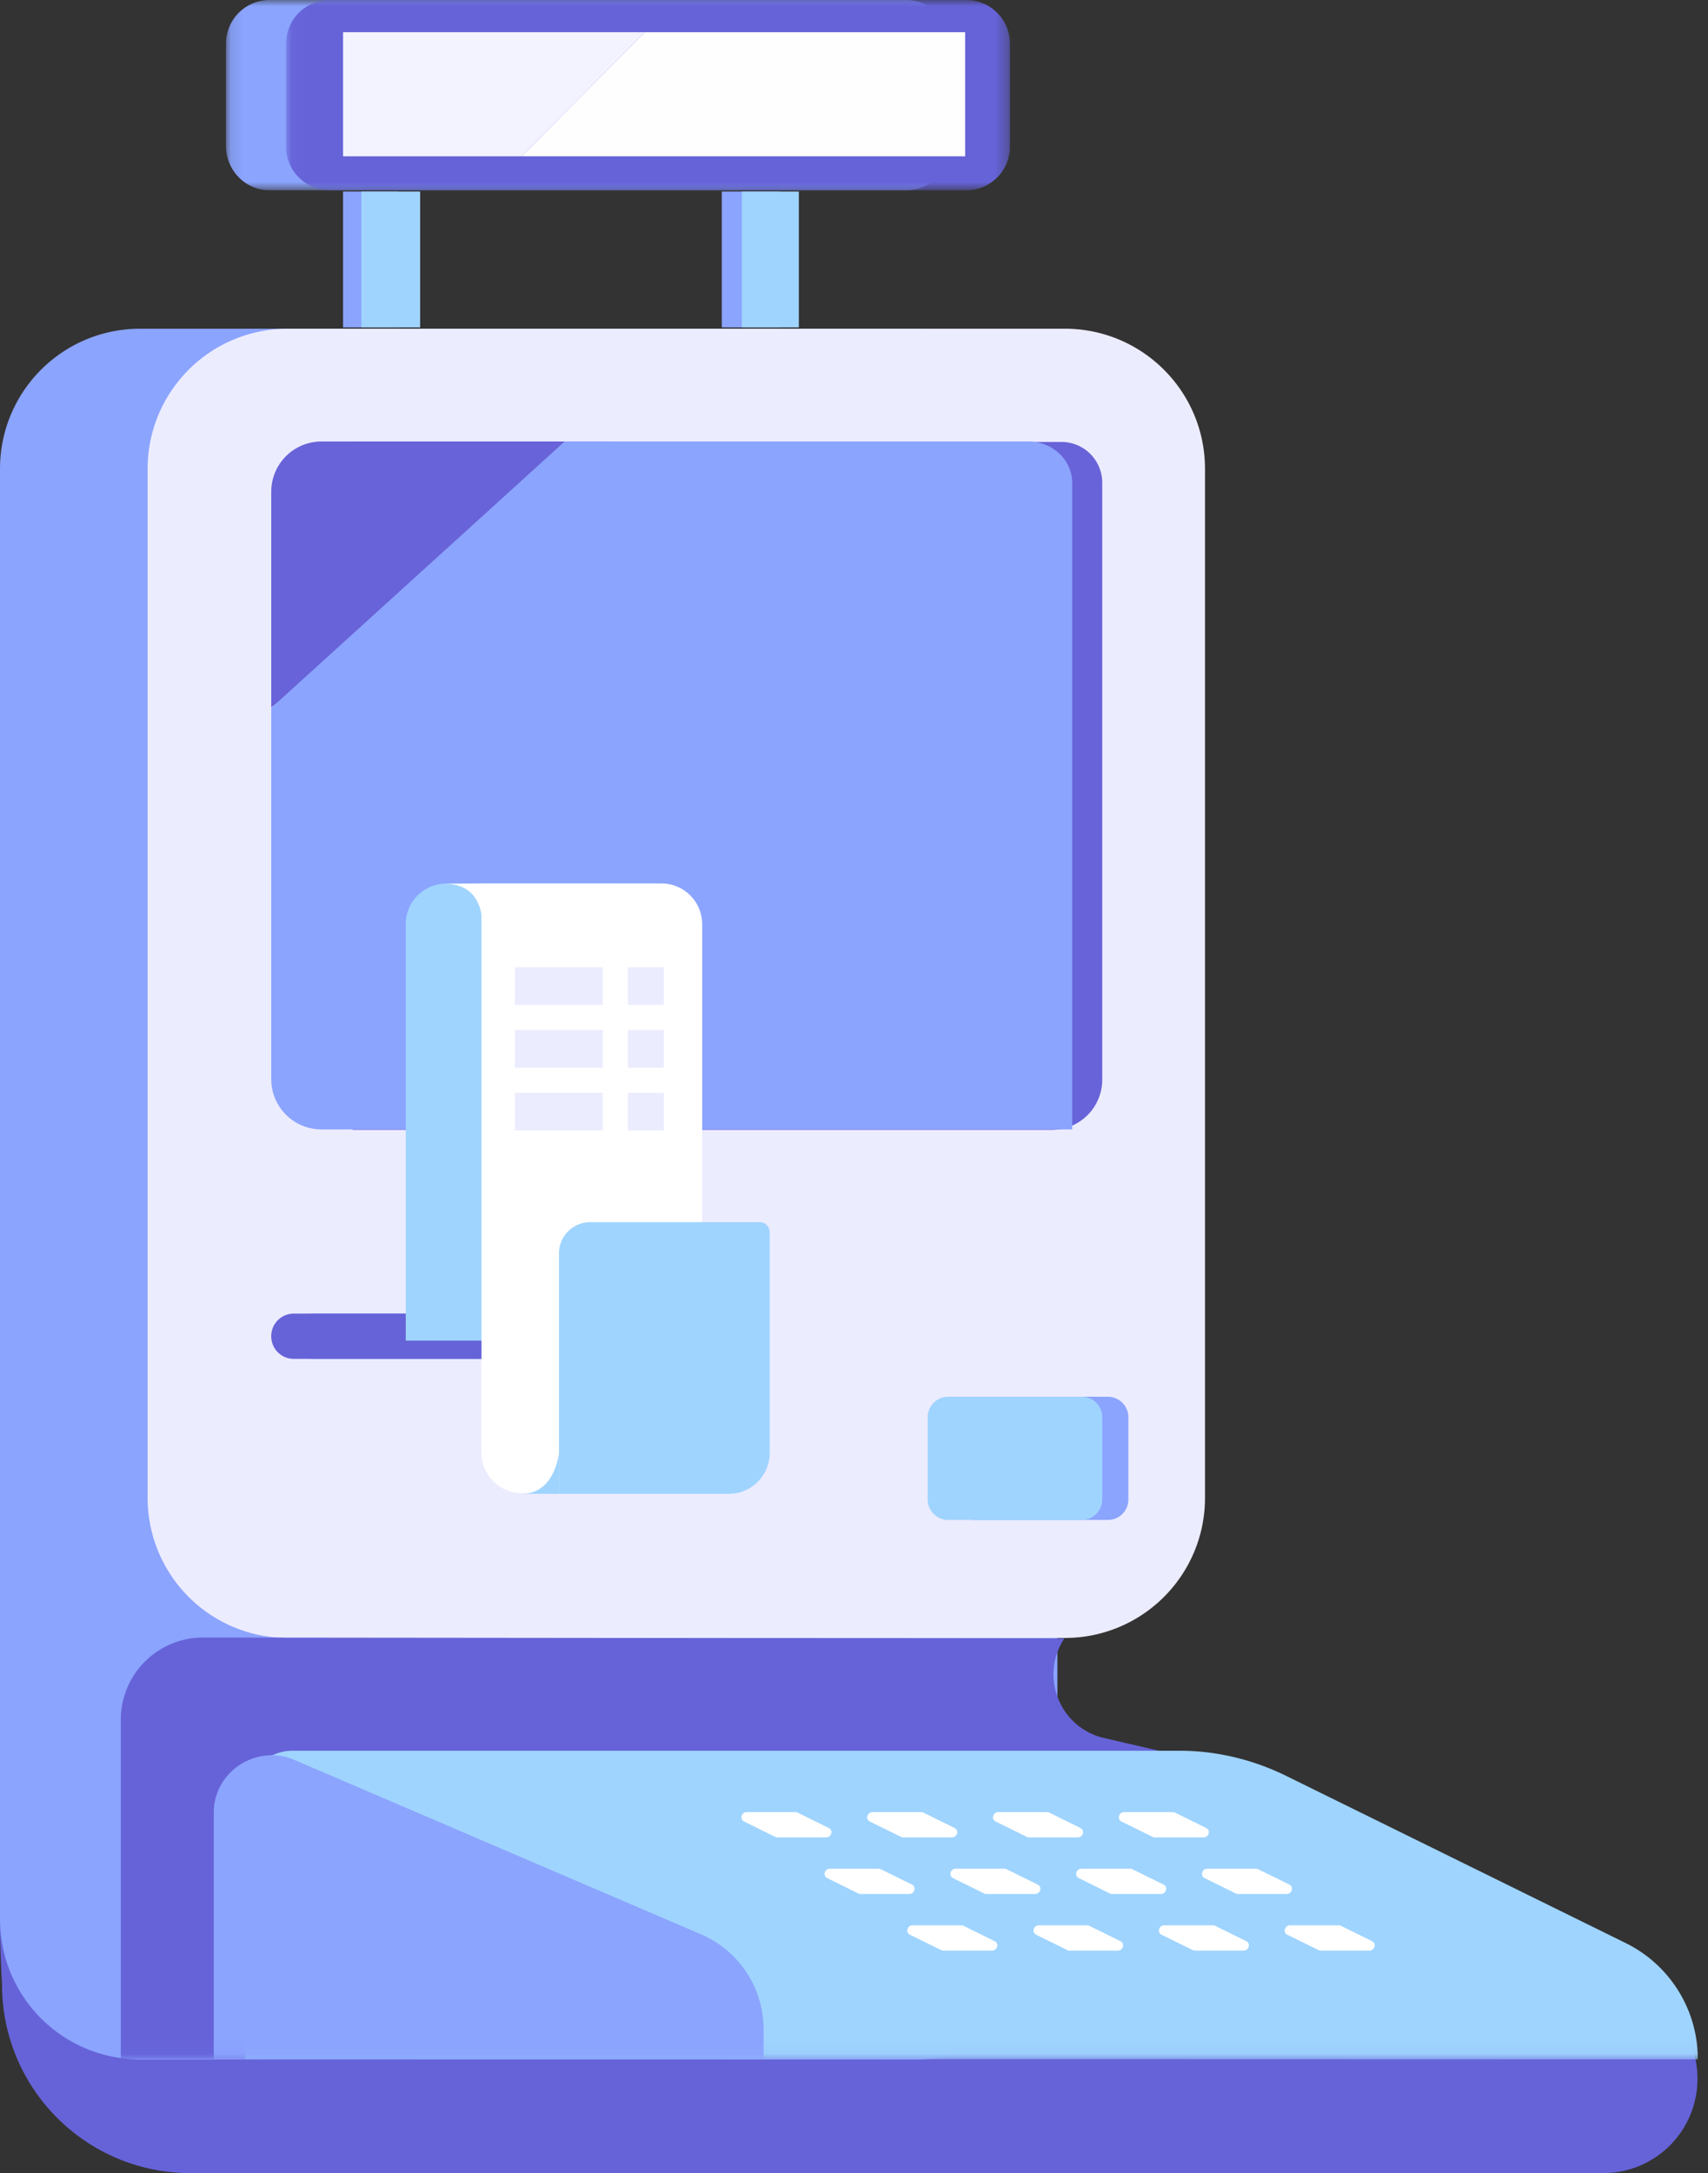 <svg width="136" height="173" viewBox="0 0 136 173" xmlns="http://www.w3.org/2000/svg" xmlns:xlink="http://www.w3.org/1999/xlink"><rect x="0" y="0" width="136" height="173" fill="#333333" stroke="none"/><title>Order</title><defs><path id="a" d="M.104 0h57.643v15.147H.104V0z"/><path id="c" d="M.035 0h57.642v15.147H.035V0z"/><path id="e" d="M6 163.95h149.185V0H6z"/></defs><g fill="none" fill-rule="evenodd"><path d="M.161 158c-.215-4-.215-6 0-6 .209 0 42.712 1.889 127.508 5.666a7.842 7.842 0 0 1 7.492 7.834 7.5 7.5 0 0 1-7.5 7.5h-112.5c-8.284 0-15-6.716-15-15z" fill="#6663D8"/><path fill="#8BA4FE" d="M57.473 26.066h4.68V15.25h-4.68z"/><g><g transform="translate(17.889)"><mask id="b" fill="#fff"><use xlink:href="#a"/></mask><path d="M3.57 15.147h50.71a3.476 3.476 0 0 0 3.467-3.466V3.466A3.476 3.476 0 0 0 54.28 0H3.57A3.476 3.476 0 0 0 .104 3.466v8.215c.035 1.906 1.56 3.466 3.466 3.466" fill="#8BA4FE" mask="url(#b)"/></g><path d="M84.194 37.33v115.46c0 6.17-4.991 11.16-11.161 11.16H11.16a11.154 11.154 0 0 1-11.16-11.16V37.33c0-6.17 4.99-11.16 11.16-11.16h61.906c6.136 0 11.127 4.99 11.127 11.16" fill="#8BA4FE"/><path d="M95.948 37.33v81.907c0 6.17-4.992 11.16-11.162 11.16H22.915a11.154 11.154 0 0 1-11.161-11.16V37.33c0-6.17 4.991-11.161 11.161-11.161h61.871c6.17 0 11.162 4.99 11.162 11.16" fill="#ECECFF"/><path d="M87.767 85.947V38.44a3.254 3.254 0 0 0-3.258-3.258h-56.43v54.765h55.688a4 4 0 0 0 4-4z" fill="#6863D8"/><g transform="translate(22.742)"><mask id="d" fill="#fff"><use xlink:href="#c"/></mask><path d="M3.5 15.147h50.711a3.476 3.476 0 0 0 3.466-3.466V3.466A3.476 3.476 0 0 0 54.211 0H3.501A3.476 3.476 0 0 0 .035 3.466v8.215A3.476 3.476 0 0 0 3.5 15.147" fill="#6663D8" mask="url(#d)"/></g><mask id="f" fill="#fff"><use xlink:href="#e"/></mask><path fill="#9FD4FE" mask="url(#f)" d="M59.067 26.066h4.541V15.25h-4.54z"/><path fill="#8BA4FE" mask="url(#f)" d="M27.317 26.066h4.402V15.25h-4.402z"/><path fill="#9FD4FE" mask="url(#f)" d="M28.773 26.066h4.68V15.25h-4.68z"/><path fill="#FEFEFF" mask="url(#f)" d="M76.849 2.565v9.879h-35.32l9.808-9.879z"/><path fill="#F3F3FF" mask="url(#f)" d="M27.317 2.565h24.02l-9.809 9.879H27.317z"/><path d="M25.598 35.147h23.14l-27.14 21.179V39.147a4 4 0 0 1 4-4z" fill="#6863D8" mask="url(#f)"/><path d="M81.858 35.147c1.988 0 3.518 1.49 3.518 3.328v51.438H25.598a4 4 0 0 1-4-4V56.36L44.96 35.147h36.898z" fill="#8BA4FE" mask="url(#f)"/><path d="M9.619 163.916h82.654v-24.54l-4.332-1.006c-3.536-.797-5.2-4.887-3.19-7.937l-68.581-.07a6.546 6.546 0 0 0-6.551 6.551v27.002z" fill="#6663D8" mask="url(#f)"/><path d="M135.185 163.95v-.068c0-3.883-2.219-7.453-5.72-9.186l-27.105-13.345c-2.635-1.282-5.512-1.975-8.423-1.975h-70.64a3.787 3.787 0 0 0-3.779 3.777v20.763l115.667.034z" fill="#9FD4FE" mask="url(#f)"/><path d="M58.824 106.377a1.79 1.79 0 0 0-1.802-1.802H24.994a1.79 1.79 0 0 0-1.802 1.802 1.79 1.79 0 0 0 1.802 1.803h32.028a1.79 1.79 0 0 0 1.802-1.803" fill="#8BA4FE" mask="url(#f)"/><path d="M57.23 106.377a1.79 1.79 0 0 0-1.802-1.802H23.4a1.79 1.79 0 0 0-1.802 1.802 1.79 1.79 0 0 0 1.802 1.803h32.028c.97 0 1.802-.798 1.802-1.803" fill="#6663D8" mask="url(#f)"/><path d="M77.577 121.005h10.64c.902 0 1.63-.729 1.63-1.63v-6.55c0-.902-.728-1.63-1.63-1.63h-10.64c-.902 0-1.63.728-1.63 1.63v6.55c-.034.901.694 1.63 1.63 1.63" fill="#8BA4FE" mask="url(#f)"/><path d="M75.497 121.005h10.641c.901 0 1.629-.729 1.629-1.63v-6.55c0-.902-.728-1.63-1.629-1.63H75.497c-.902 0-1.63.728-1.63 1.63v6.55c0 .901.728 1.63 1.63 1.63" fill="#9FD4FE" mask="url(#f)"/><path d="M60.8 163.916v-2.357a8.227 8.227 0 0 0-4.956-7.556l-32.41-13.9c-3.015-1.282-6.412.936-6.412 4.194v19.619H60.8z" fill="#8BA4FE" mask="url(#f)"/><path d="M91.961 146.273h3.883c.415 0 .588-.589.173-.762l-2.461-1.213c-.07-.035-.104-.035-.173-.035H89.5c-.416 0-.589.589-.173.762l2.461 1.213c.035.035.104.035.173.035M81.944 146.273h3.882c.416 0 .59-.589.173-.762l-2.46-1.213c-.07-.035-.105-.035-.174-.035h-3.882c-.416 0-.59.589-.173.762l2.46 1.213c.036.035.105.035.174.035M71.927 146.273h3.882c.416 0 .589-.589.173-.762l-2.46-1.213c-.07-.035-.105-.035-.174-.035h-3.882c-.416 0-.59.589-.174.762l2.462 1.213c.069.035.104.035.173.035M61.91 146.273h3.882c.416 0 .589-.589.173-.762l-2.461-1.213c-.07-.035-.104-.035-.173-.035h-3.883c-.415 0-.589.589-.173.762l2.461 1.213c.07.035.104.035.173.035M98.582 150.779h3.882c.416 0 .59-.589.173-.762l-2.46-1.213c-.07-.035-.105-.035-.174-.035h-3.882c-.416 0-.59.589-.174.762l2.461 1.213c.035.035.104.035.174.035M88.565 150.779h3.881c.416 0 .59-.589.174-.762l-2.461-1.213c-.07-.035-.104-.035-.173-.035h-3.883c-.416 0-.589.589-.173.762l2.461 1.213c.035.035.104.035.174.035M78.547 150.779h3.882c.416 0 .59-.589.174-.762l-2.461-1.213c-.07-.035-.104-.035-.174-.035h-3.882c-.416 0-.59.589-.173.762l2.46 1.213c.036.035.105.035.174.035M68.53 150.779h3.882c.416 0 .59-.589.173-.762l-2.46-1.213c-.07-.035-.104-.035-.174-.035H66.07c-.416 0-.59.589-.174.762l2.461 1.213c.035.035.105.035.174.035M105.167 155.285h3.883c.415 0 .589-.589.173-.762l-2.46-1.213c-.07-.035-.105-.035-.174-.035h-3.883c-.416 0-.589.589-.173.762l2.461 1.213c.07 0 .104.035.173.035M95.15 155.285h3.882c.416 0 .59-.589.173-.762l-2.46-1.213c-.07-.035-.104-.035-.174-.035H92.69c-.416 0-.59.589-.173.762l2.461 1.213c.069 0 .104.035.173.035M85.133 155.285h3.882c.416 0 .59-.589.173-.762l-2.46-1.213c-.07-.035-.105-.035-.174-.035h-3.847c-.416 0-.59.589-.174.762l2.461 1.213c.035 0 .07.035.139.035M75.116 155.285h3.882c.416 0 .589-.589.173-.762l-2.46-1.213c-.07-.035-.105-.035-.174-.035h-3.882c-.416 0-.59.589-.174.762l2.461 1.213c.07 0 .139.035.174.035" fill="#FFF" mask="url(#f)"/><path d="M35.566 70.329H49.05v36.395H32.308V73.622c-.034-1.837 1.456-3.293 3.258-3.293" fill="#9FD4FE" mask="url(#f)"/><path d="M41.598 118.869h14.315V73.587a3.254 3.254 0 0 0-3.258-3.258H38.339v45.247c-.034 1.837 1.422 3.293 3.259 3.293" fill="#FFF" mask="url(#f)"/><path d="M35.463 70.364l2.911-.035v2.842c0 .035 0-2.807-2.911-2.807" fill="#FFF" mask="url(#f)"/><path d="M52.62 99.826h-.312c0 .104.07.173.139.173.104-.034.139-.069.173-.173zm.693-.242c0-.105-.069-.14-.138-.14-.07 0-.104.035-.174.14h.312zm-1.247.242h-.208v-.242h.242c.035-.174.104-.382.208-.52l.243.173c-.104.104-.139.242-.173.347h.346c.07-.313.208-.451.45-.451.243 0 .417.173.417.45h.138v.243h-.138a.888.888 0 0 1-.174.416l-.242-.138a1.05 1.05 0 0 0 .138-.278h-.346c-.104.347-.243.485-.45.485-.278-.034-.417-.207-.451-.485z" fill="#6863D8" mask="url(#f)"/><path d="M44.544 118.925h13.483a3.254 3.254 0 0 0 3.259-3.258V98.093a.784.784 0 0 0-.798-.797H47.005a2.485 2.485 0 0 0-2.496 2.496v19.133h.035z" fill="#9FD4FE" mask="url(#f)"/><path d="M41.563 118.925h2.946v-3.362c.035 0-.277 3.362-2.946 3.362" fill="#9FD4FE" mask="url(#f)"/></g><path fill="#ECECFF" d="M41 77h7v3h-7zM41 82h7v3h-7zM41 87h7v3h-7zM50 87h2.857v3H50zM50 82h2.857v3H50zM50 77h2.857v3H50z"/></g></svg>